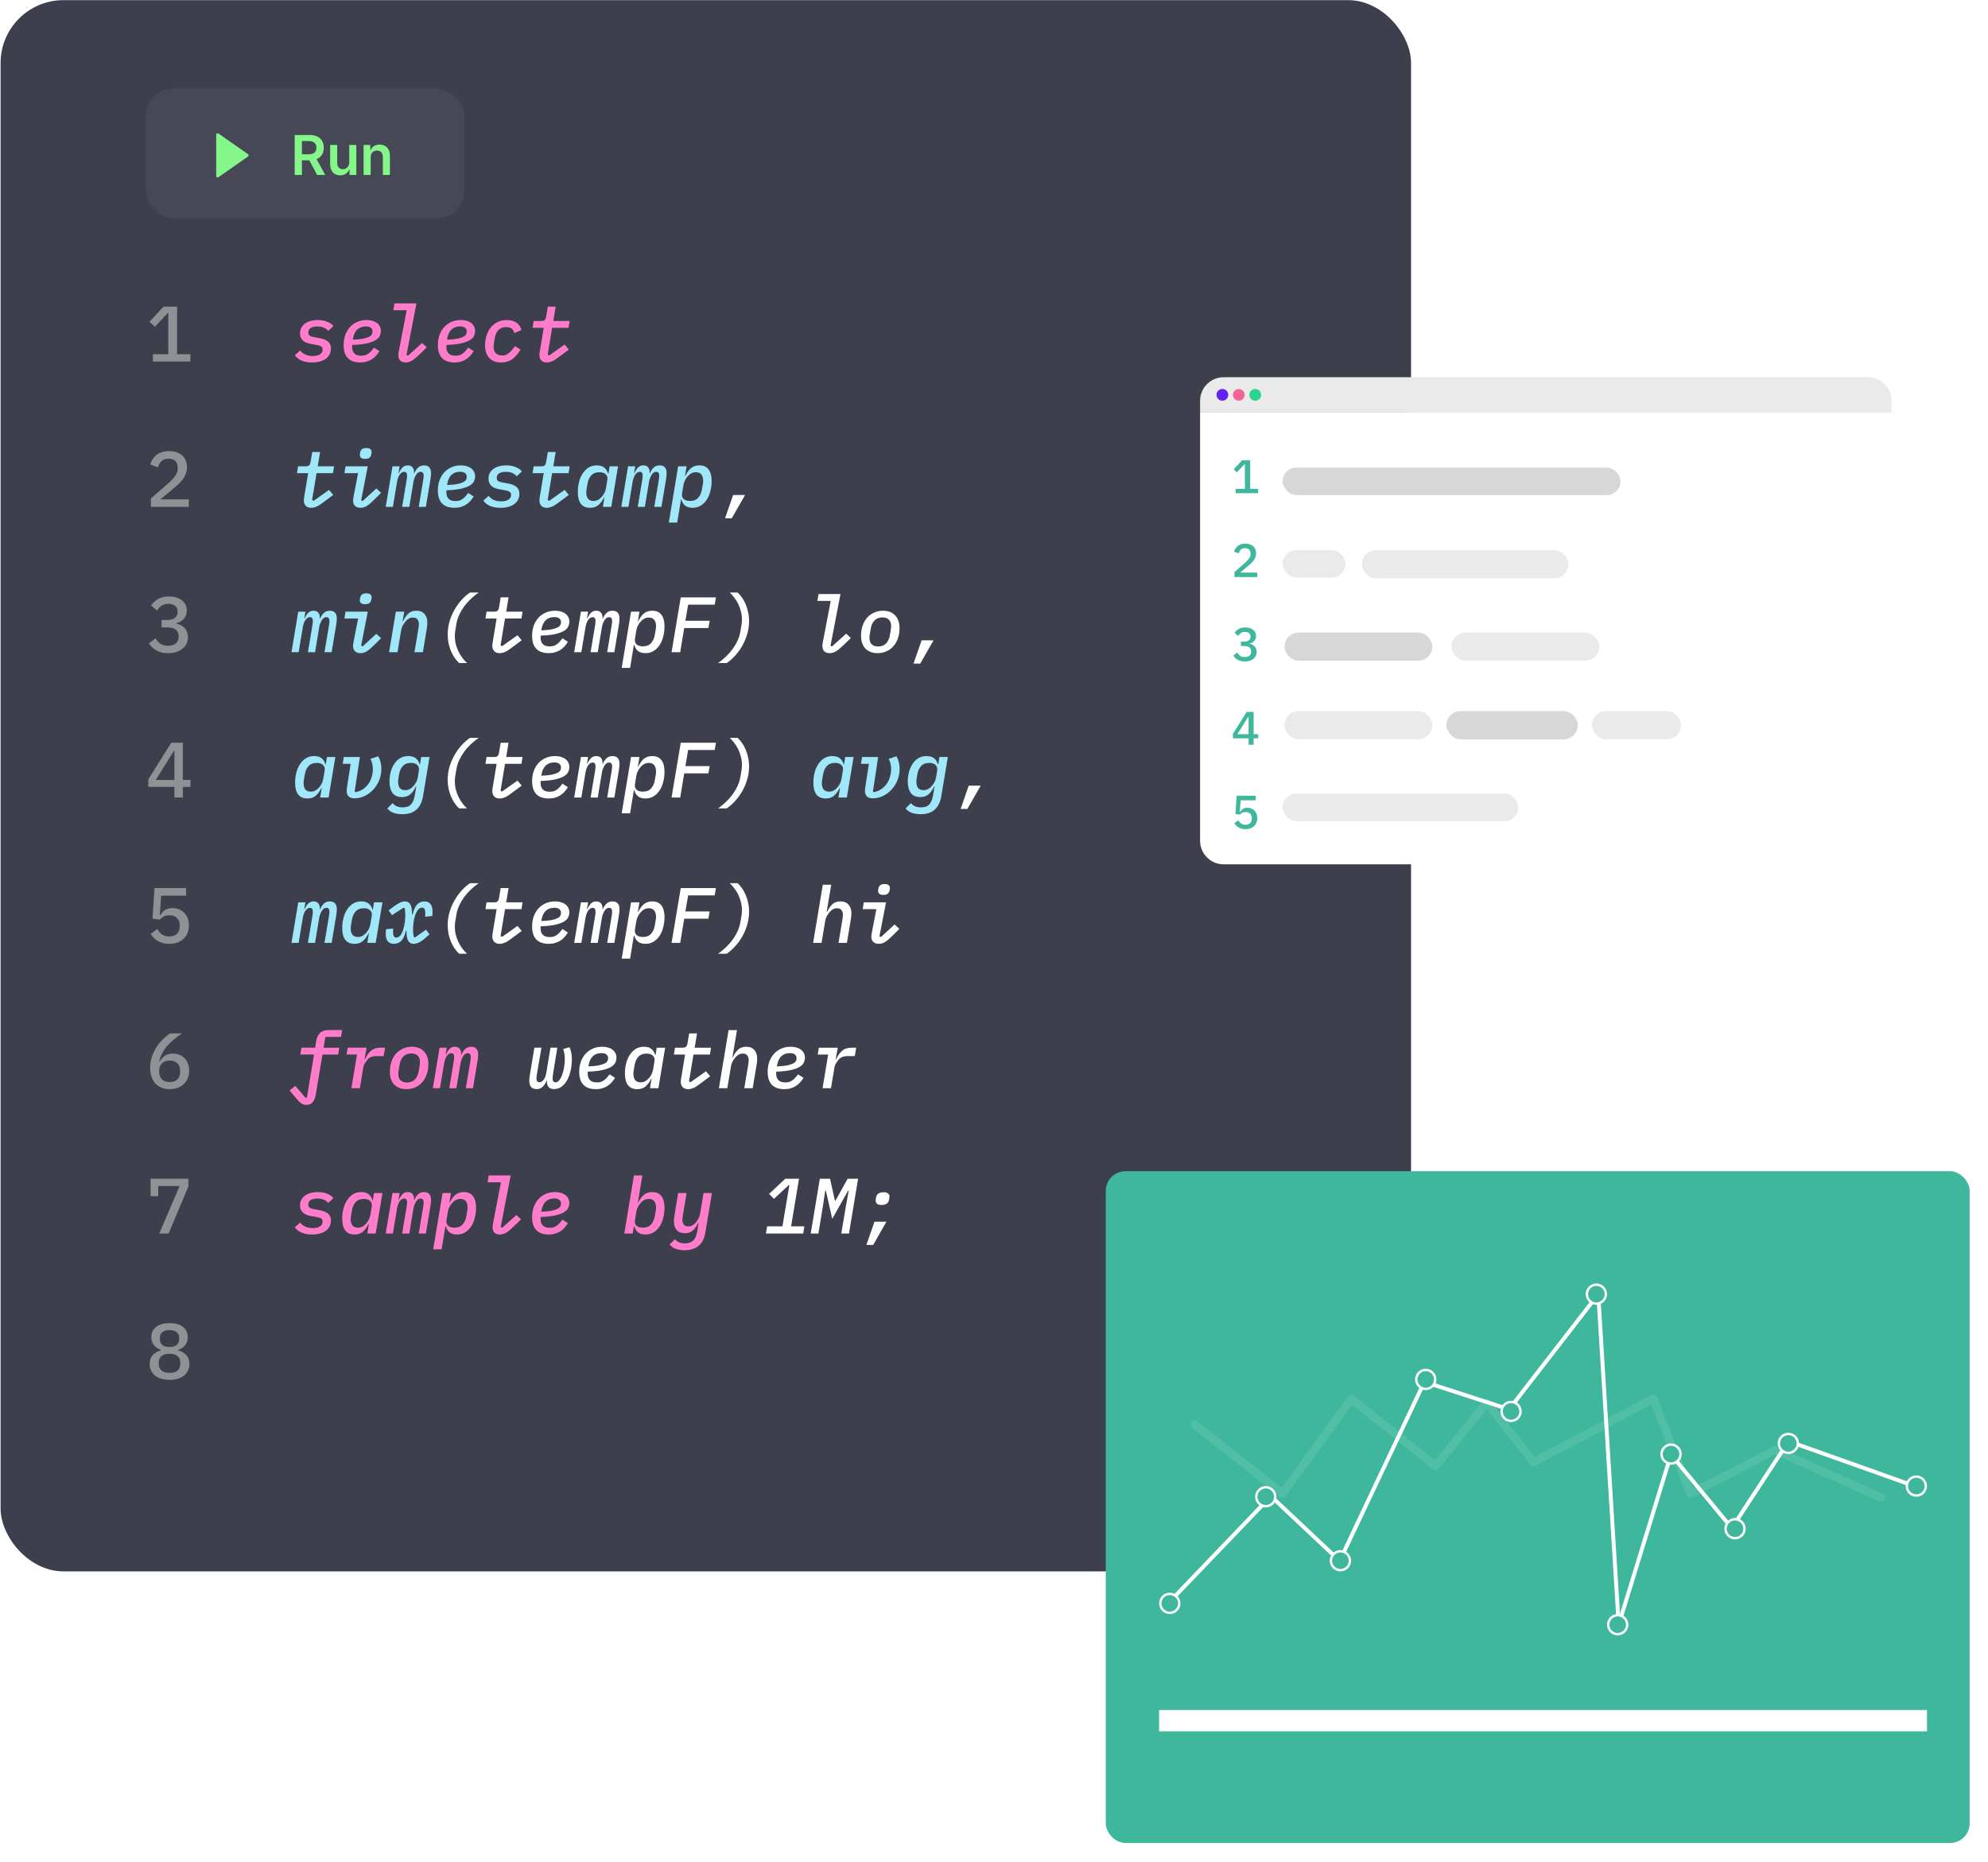 <svg xmlns="http://www.w3.org/2000/svg" fill="none" viewBox="0 0 506 474"><rect width="359" height="400" x=".152" y=".036" fill="#3D3F4D" rx="16"/><rect width="81" height="33" x="37.152" y="22.544" fill="#fff" fill-opacity=".05" rx="7"/><path fill="#85F689" d="M75.002 44.544h1.845v-3.729h1.879l1.999 3.729h2.058l-2.202-4.037c1.198-.482 1.83-1.506 1.83-2.889 0-1.944-1.253-3.256-3.59-3.256h-3.818v10.182zm1.845-5.26v-3.381h1.69c1.377 0 1.994.631 1.994 1.715s-.617 1.665-1.984 1.665h-1.7zm12.049 2.048c0 1.163-.83 1.74-1.626 1.74-.865 0-1.442-.612-1.442-1.581v-4.584h-1.8v4.862c0 1.835 1.044 2.874 2.546 2.874 1.143 0 1.949-.602 2.297-1.457h.08v1.357h1.745v-7.636h-1.8v4.425zm5.45-1.263c0-1.104.666-1.74 1.616-1.74.93 0 1.486.612 1.486 1.631v4.584h1.8v-4.862c.005-1.829-1.039-2.874-2.615-2.874-1.143 0-1.929.547-2.277 1.397h-.089v-1.298h-1.72v7.636h1.8v-4.474zM55.627 33.994c-.113-.075-.263-.075-.375-.037-.15.075-.225.188-.225.338v10.5c0 .15.075.263.188.338.075.037.113.037.188.037s.15-.037.225-.075l7.5-5.25c.113-.075.15-.188.15-.3 0-.113-.075-.225-.15-.3l-7.5-5.25z"/><path fill="#FF7CCA" d="M79.432 92.275c-1.013 0-1.893-.153-2.64-.46-.747-.32-1.327-.78-1.74-1.38l1.36-1.2c.733.933 1.793 1.4 3.18 1.4.787 0 1.4-.14 1.84-.42.453-.28.68-.68.68-1.2 0-.4-.127-.673-.38-.82-.24-.16-.547-.273-.92-.34l-1.5-.26c-.387-.067-.76-.16-1.12-.28-.347-.12-.653-.28-.92-.48-.267-.213-.487-.48-.66-.8-.16-.32-.24-.713-.24-1.18 0-.56.113-1.047.34-1.46.24-.427.56-.78.96-1.06.413-.293.893-.507 1.44-.64.547-.147 1.14-.22 1.78-.22.92 0 1.713.14 2.38.42.68.267 1.213.633 1.6 1.1l-1.32 1.26c-.2-.28-.527-.54-.98-.78-.453-.24-1.053-.36-1.8-.36-.747 0-1.32.133-1.72.4-.387.267-.58.64-.58 1.12 0 .413.127.693.38.84.267.147.587.253.96.32l1.5.28c.373.067.733.16 1.08.28.347.107.653.26.92.46.28.187.5.44.66.76.173.307.26.693.26 1.16 0 .547-.113 1.04-.34 1.48-.227.44-.553.813-.98 1.12-.413.307-.92.54-1.52.7-.587.16-1.24.24-1.96.24zm12.292 0c-1.413 0-2.48-.373-3.2-1.12-.707-.747-1.06-1.847-1.06-3.3 0-.947.14-1.807.42-2.58.293-.787.693-1.46 1.2-2.02.52-.56 1.133-.993 1.84-1.3.72-.32 1.513-.48 2.38-.48.52 0 1 .06 1.44.18.44.12.82.3 1.14.54.333.227.593.52.78.88.187.347.28.747.28 1.2 0 .387-.087.78-.26 1.18-.16.4-.5.767-1.02 1.1-.52.333-1.26.613-2.22.84-.96.227-2.227.367-3.8.42-.013.093-.02.18-.02.26v.14c0 .32.033.627.1.92.08.28.207.527.38.74.173.213.407.38.7.5.307.12.693.18 1.16.18.333 0 .633-.033.9-.1.28-.08.54-.2.78-.36.253-.16.5-.367.74-.62.253-.267.52-.593.8-.98l1.4.9c-.28.44-.58.84-.9 1.2-.32.347-.68.647-1.08.9-.387.24-.82.427-1.3.56-.467.147-.993.22-1.58.22zm1.38-9.18c-.88 0-1.6.26-2.16.78s-.927 1.313-1.1 2.38l-.04.22c1.12-.04 2.007-.127 2.66-.26.667-.147 1.173-.313 1.52-.5.36-.2.587-.413.68-.64.107-.227.16-.447.16-.66 0-.387-.133-.7-.4-.94-.253-.253-.693-.38-1.32-.38zm10.193 9.18c-.667 0-1.154-.167-1.46-.5-.294-.333-.44-.78-.44-1.34 0-.267.04-.613.12-1.04l2-10.42h-3.4l.3-1.74h5.58l-2.54 13.16.42.14 3.56-3.22 1.2 1.1-1.72 1.68c-.427.413-.807.76-1.14 1.04-.334.28-.64.507-.92.68-.28.16-.547.273-.8.34-.254.08-.507.12-.76.12zm12.412 0c-1.413 0-2.48-.373-3.2-1.12-.707-.747-1.06-1.847-1.06-3.3 0-.947.14-1.807.42-2.58.293-.787.693-1.46 1.2-2.02.52-.56 1.133-.993 1.84-1.3.72-.32 1.513-.48 2.38-.48.52 0 1 .06 1.44.18.44.12.82.3 1.14.54.333.227.593.52.78.88.187.347.28.747.28 1.2 0 .387-.087.78-.26 1.18-.16.4-.5.767-1.02 1.1-.52.333-1.26.613-2.22.84-.96.227-2.227.367-3.8.42-.013.093-.02.18-.02.26v.14c0 .32.033.627.1.92.08.28.207.527.38.74.173.213.407.38.7.5.307.12.693.18 1.16.18.333 0 .633-.033.9-.1.28-.08.54-.2.78-.36.253-.16.5-.367.74-.62.253-.267.52-.593.8-.98l1.4.9c-.28.44-.58.84-.9 1.2-.32.347-.68.647-1.08.9-.387.24-.82.427-1.3.56-.467.147-.993.22-1.58.22zm1.38-9.18c-.88 0-1.6.26-2.16.78s-.927 1.313-1.1 2.38l-.04.22c1.12-.04 2.007-.127 2.66-.26.667-.147 1.173-.313 1.52-.5.36-.2.587-.413.68-.64.107-.227.16-.447.16-.66 0-.387-.133-.7-.4-.94-.253-.253-.693-.38-1.32-.38zm10.452 9.18c-1.333 0-2.347-.393-3.04-1.18-.693-.787-1.04-1.847-1.04-3.18 0-.933.133-1.793.4-2.58.267-.8.64-1.48 1.12-2.04.493-.573 1.073-1.02 1.74-1.34.68-.32 1.427-.48 2.24-.48.56 0 1.053.067 1.48.2.427.12.793.3 1.1.54.307.227.553.493.74.8.2.307.347.64.44 1l-1.78.78c-.173-.56-.427-.953-.76-1.18-.333-.24-.807-.36-1.42-.36-.733 0-1.353.24-1.86.72-.493.467-.82 1.18-.98 2.14l-.2 1.2c-.027.187-.047.353-.06.5-.013.147-.02.293-.02.44 0 .747.187 1.307.56 1.68.387.373.94.56 1.66.56.213 0 .427-.02.64-.06.227-.053.46-.16.7-.32.253-.173.533-.413.84-.72.307-.32.653-.747 1.04-1.28l1.42.88c-.333.533-.673 1.007-1.02 1.42-.347.4-.713.74-1.1 1.02-.387.28-.813.487-1.28.62-.467.147-.987.22-1.56.22zm11.672 0c-.64 0-1.12-.173-1.44-.52-.32-.347-.48-.82-.48-1.42 0-.12.014-.26.04-.42.027-.173.054-.353.08-.54l.98-5.92h-2.84l.28-1.74h1.92c.387 0 .674-.073.86-.22.187-.16.314-.433.38-.82l.44-2.6h2l-.6 3.64h4.16l-.28 1.74h-4.18l-1.14 6.84.4.2 3.92-2.78 1.06 1.28-1.82 1.36c-.453.347-.853.64-1.2.88-.333.24-.646.44-.94.6-.293.147-.566.253-.82.32-.253.08-.513.12-.78.12z"/><path fill="#909194" d="M38.912 92.035v-1.86h3.92v-10.46h-.16l-3.24 3.46-1.38-1.24 3.56-3.86h3.46v12.1h3.38v1.86h-9.54z"/><path fill="#A0E7FA" d="M79.252 129.276c-.64 0-1.12-.174-1.44-.52-.32-.347-.48-.82-.48-1.42 0-.12.013-.26.04-.42.027-.174.053-.354.08-.54l.98-5.92h-2.84l.28-1.74h1.92c.387 0 .673-.074.86-.22.187-.16.313-.434.38-.82l.44-2.6h2l-.6 3.64h4.16l-.28 1.74h-4.18l-1.14 6.84.4.2 3.92-2.78 1.06 1.28-1.82 1.36c-.453.346-.853.64-1.2.88-.333.24-.647.44-.94.6-.293.146-.567.253-.82.32-.253.08-.513.12-.78.12zm13.692-12.46c-.507 0-.86-.094-1.06-.28-.2-.2-.3-.434-.3-.7 0-.08.007-.174.02-.28.013-.107.033-.22.06-.34.067-.36.213-.64.44-.84.24-.214.613-.32 1.12-.32.507 0 .86.1 1.06.3.2.186.3.413.3.68 0 .08-.007.173-.02.28-.013.106-.033.22-.06.34-.067.36-.22.646-.46.86-.227.2-.593.3-1.1.3zm-1.16 12.46c-.64 0-1.12-.167-1.44-.5-.32-.334-.48-.767-.48-1.3 0-.174.013-.347.04-.52.027-.174.06-.38.1-.62l1.14-5.88h-3.48l.28-1.74h5.66l-1.68 8.66.4.16 3.46-3.18 1.22 1.1-1.56 1.56c-.413.413-.787.766-1.12 1.06-.333.28-.64.513-.92.7-.28.173-.553.3-.82.38-.253.08-.52.12-.8.12zm6.392-.24l1.72-10.32h1.82l-.28 1.7h.1c.24-.56.533-1.02.88-1.38.36-.374.82-.56 1.38-.56.56 0 .973.18 1.24.54.28.36.393.846.34 1.46h.08c.253-.6.573-1.08.96-1.44.4-.374.906-.56 1.52-.56.586 0 1.026.166 1.32.5.306.333.46.82.46 1.46 0 .2-.014.446-.04.74-.027.28-.06.54-.1.78l-1.18 7.08h-1.82l1.14-6.82c.026-.187.053-.387.08-.6.026-.214.04-.387.04-.52 0-.654-.26-.98-.78-.98-.454 0-.834.246-1.14.74-.147.24-.28.506-.4.8-.12.28-.207.573-.26.88l-1.08 6.5h-1.82l1.16-6.92c.026-.187.046-.36.06-.52.026-.174.04-.334.04-.48 0-.667-.24-1-.72-1-.454 0-.847.246-1.18.74-.174.253-.307.52-.4.8-.094.266-.167.526-.22.78l-1.1 6.6h-1.82zm17.532.24c-1.413 0-2.48-.374-3.2-1.12-.707-.747-1.06-1.847-1.06-3.3 0-.947.14-1.807.42-2.58.293-.787.693-1.46 1.2-2.02.52-.56 1.133-.994 1.84-1.3.72-.32 1.513-.48 2.38-.48.52 0 1 .06 1.44.18.44.12.82.3 1.14.54.333.226.593.52.78.88.187.346.28.746.28 1.2 0 .386-.087.78-.26 1.18-.16.4-.5.766-1.02 1.1-.52.333-1.26.613-2.22.84-.96.226-2.227.366-3.8.42-.013.093-.02.18-.02.26v.14c0 .32.033.626.1.92.08.28.207.526.38.74.173.213.407.38.7.5.307.12.693.18 1.16.18.333 0 .633-.034.9-.1.28-.08.54-.2.78-.36.253-.16.5-.367.74-.62.253-.267.52-.594.8-.98l1.4.9c-.28.44-.58.84-.9 1.2-.32.346-.68.646-1.08.9-.387.24-.82.426-1.3.56-.467.146-.993.22-1.58.22zm1.38-9.18c-.88 0-1.6.26-2.16.78s-.927 1.313-1.1 2.38l-.04.22c1.12-.04 2.007-.127 2.66-.26.667-.147 1.173-.314 1.52-.5.36-.2.587-.414.68-.64.107-.227.16-.447.16-.66 0-.387-.133-.7-.4-.94-.253-.254-.693-.38-1.32-.38zm10.312 9.18c-1.013 0-1.893-.154-2.64-.46-.747-.32-1.327-.78-1.74-1.38l1.36-1.2c.733.933 1.793 1.4 3.18 1.4.787 0 1.4-.14 1.84-.42.453-.28.68-.68.68-1.2 0-.4-.127-.674-.38-.82-.24-.16-.547-.274-.92-.34l-1.5-.26c-.387-.067-.76-.16-1.12-.28-.347-.12-.653-.28-.92-.48-.267-.214-.487-.48-.66-.8-.16-.32-.24-.714-.24-1.18 0-.56.113-1.047.34-1.46.24-.427.56-.78.96-1.06.413-.294.893-.507 1.44-.64.547-.147 1.14-.22 1.78-.22.92 0 1.713.14 2.38.42.68.266 1.213.633 1.6 1.1l-1.32 1.26c-.2-.28-.527-.54-.98-.78-.453-.24-1.053-.36-1.8-.36-.747 0-1.32.133-1.72.4-.387.266-.58.64-.58 1.12 0 .413.127.693.38.84.267.146.587.253.96.32l1.5.28c.373.066.733.16 1.08.28.347.106.653.26.92.46.28.186.5.44.66.76.173.306.26.693.26 1.16 0 .546-.113 1.04-.34 1.48-.227.44-.553.813-.98 1.12-.413.306-.92.54-1.52.7-.587.16-1.24.24-1.96.24zm11.812 0c-.64 0-1.12-.174-1.44-.52-.32-.347-.48-.82-.48-1.42 0-.12.014-.26.04-.42.027-.174.054-.354.08-.54l.98-5.92h-2.84l.28-1.74h1.92c.387 0 .674-.074.86-.22.187-.16.314-.434.38-.82l.44-2.6h2l-.6 3.64h4.16l-.28 1.74h-4.18l-1.14 6.84.4.2 3.92-2.78 1.06 1.28-1.82 1.36c-.453.346-.853.64-1.2.88-.333.24-.646.44-.94.6-.293.146-.566.253-.82.32-.253.08-.513.12-.78.12zm14.232-.24l.4-2.44h-.08c-.386.8-.853 1.446-1.4 1.94-.546.493-1.266.74-2.16.74-1.066 0-1.86-.347-2.38-1.04-.506-.694-.76-1.68-.76-2.96 0-.827.094-1.647.28-2.46.2-.814.5-1.54.9-2.18.4-.64.9-1.16 1.5-1.56.614-.4 1.334-.6 2.16-.6.787 0 1.414.18 1.88.54.467.36.794.88.98 1.56h.1l.3-1.86h2.14l-1.72 10.32h-2.14zm-2.38-1.5c.787 0 1.494-.36 2.12-1.08.227-.254.44-.567.64-.94.2-.374.34-.8.42-1.28l.34-2.06c.107-.6-.026-1.074-.4-1.42-.36-.36-.9-.54-1.62-.54-.893 0-1.586.273-2.08.82-.48.533-.793 1.22-.94 2.06l-.24 1.42c-.026.12-.046.26-.06.42-.013.146-.02.293-.02.44 0 .653.147 1.18.44 1.58.294.386.76.58 1.4.58zm7.073 1.5l1.72-10.32h1.82l-.28 1.7h.1c.24-.56.533-1.02.88-1.38.36-.374.82-.56 1.38-.56.56 0 .973.18 1.24.54.28.36.393.846.34 1.46h.08c.253-.6.573-1.08.96-1.44.4-.374.906-.56 1.52-.56.586 0 1.026.166 1.32.5.306.333.46.82.46 1.46 0 .2-.014.446-.04.74-.027.28-.06.54-.1.78l-1.18 7.08h-1.82l1.14-6.82c.026-.187.053-.387.08-.6.026-.214.04-.387.04-.52 0-.654-.26-.98-.78-.98-.454 0-.834.246-1.14.74-.147.24-.28.506-.4.8-.12.28-.207.573-.26.88l-1.08 6.5h-1.82l1.16-6.92c.026-.187.046-.36.06-.52.026-.174.04-.334.04-.48 0-.667-.24-1-.72-1-.454 0-.847.246-1.18.74-.174.253-.307.52-.4.8-.094.266-.167.526-.22.78l-1.1 6.6h-1.82zm14.472-10.32h2.14l-.4 2.44h.08c.2-.4.413-.76.64-1.08.227-.334.48-.62.76-.86s.593-.42.94-.54c.36-.134.767-.2 1.22-.2 1.067 0 1.853.346 2.36 1.04.52.693.78 1.68.78 2.96 0 .826-.1 1.646-.3 2.46-.187.813-.48 1.54-.88 2.18-.4.64-.907 1.16-1.52 1.56-.6.4-1.313.6-2.14.6-.787 0-1.413-.18-1.88-.54-.467-.36-.793-.88-.98-1.56h-.1l-.96 5.86h-2.14l2.38-14.32zm3.02 8.82c.893 0 1.58-.267 2.06-.8.493-.547.813-1.24.96-2.08l.24-1.42c.027-.12.047-.254.06-.4.013-.16.02-.314.02-.46 0-.654-.147-1.174-.44-1.56-.293-.4-.76-.6-1.4-.6-.8 0-1.507.36-2.12 1.08-.227.253-.44.566-.64.94-.2.373-.34.8-.42 1.28l-.34 2.06c-.107.6.02 1.08.38 1.44.373.346.92.52 1.64.52z"/><path fill="#fff" d="M186.602 126.016h3.04l-3.38 5.92h-1.72l2.06-5.92z"/><path fill="#909194" d="M48.052 129.036h-9.64v-2.14l4.56-3.98c.72-.64 1.273-1.247 1.66-1.82.4-.574.6-1.18.6-1.82v-.22c0-.734-.2-1.294-.6-1.68-.4-.4-.98-.6-1.74-.6-.773 0-1.373.206-1.8.62-.413.413-.713.94-.9 1.58l-1.96-.74c.133-.44.327-.86.58-1.26.253-.414.573-.78.96-1.1.4-.32.867-.574 1.4-.76.547-.187 1.173-.28 1.88-.28.72 0 1.36.106 1.92.32.573.2 1.053.48 1.44.84.387.36.68.793.88 1.3.2.493.3 1.04.3 1.64 0 .56-.087 1.08-.26 1.56-.16.466-.393.92-.7 1.36-.293.426-.647.84-1.06 1.24-.413.4-.867.8-1.36 1.2l-3.38 2.84h7.22v1.9z"/><path fill="#A0E7FA" d="M74.192 166.036l1.72-10.32h1.82l-.28 1.7h.1c.24-.56.533-1.02.88-1.38.36-.374.82-.56 1.38-.56.56 0 .973.18 1.24.54.28.36.393.846.34 1.46h.08c.253-.6.573-1.08.96-1.44.4-.374.907-.56 1.52-.56.587 0 1.027.166 1.32.5.307.333.46.82.46 1.46 0 .2-.013.446-.04.74-.027.28-.06.54-.1.78l-1.18 7.08h-1.82l1.14-6.82c.027-.187.053-.387.08-.6.027-.214.04-.387.04-.52 0-.654-.26-.98-.78-.98-.453 0-.833.246-1.14.74-.147.24-.28.506-.4.8-.12.28-.207.573-.26.88l-1.08 6.5h-1.82l1.16-6.92c.027-.187.047-.36.06-.52.027-.174.04-.334.04-.48 0-.667-.24-1-.72-1-.453 0-.847.246-1.18.74-.173.253-.307.52-.4.8-.093.266-.167.526-.22.78l-1.1 6.6h-1.82zm18.752-12.22c-.507 0-.86-.094-1.06-.28-.2-.2-.3-.434-.3-.7 0-.08.007-.174.02-.28.013-.107.033-.22.06-.34.067-.36.213-.64.44-.84.24-.214.613-.32 1.12-.32.507 0 .86.1 1.06.3.2.186.3.413.3.68 0 .08-.007.173-.02.28-.013.106-.033.22-.06.34-.067.36-.22.646-.46.86-.227.2-.593.3-1.1.3zm-1.16 12.46c-.64 0-1.12-.167-1.44-.5-.32-.334-.48-.767-.48-1.3 0-.174.013-.347.04-.52.027-.174.06-.38.1-.62l1.14-5.88h-3.48l.28-1.74h5.66l-1.68 8.66.4.16 3.46-3.18 1.22 1.1-1.56 1.56c-.413.413-.787.766-1.12 1.06-.333.28-.64.513-.92.7-.28.173-.553.3-.82.38-.253.08-.52.12-.8.12zm7.252-.24l1.72-10.32h2.14l-.42 2.44h.1c.386-.827.84-1.48 1.36-1.96.52-.48 1.2-.72 2.04-.72.92 0 1.613.28 2.08.84.48.546.72 1.26.72 2.14 0 .24-.014.493-.04.76-.014.253-.054.553-.12.9l-.98 5.92h-2.14l1-6c.026-.187.053-.38.08-.58.026-.214.04-.407.04-.58 0-.467-.12-.86-.36-1.18-.227-.32-.607-.48-1.14-.48-.4 0-.76.093-1.08.28-.307.186-.594.44-.86.76-.134.16-.327.44-.58.84-.24.4-.407.873-.5 1.42l-.92 5.52h-2.14z"/><path fill="#fff" d="M113.949 161.516c0-1.134.153-2.234.46-3.3.32-1.067.747-2.067 1.28-3 .533-.934 1.14-1.774 1.82-2.52.68-.747 1.393-1.367 2.14-1.86h2.2c-.693.48-1.353 1.013-1.98 1.6-.627.586-1.193 1.22-1.7 1.9-.493.68-.92 1.4-1.28 2.16-.347.746-.587 1.52-.72 2.32l-.3 1.78c-.04.24-.067.473-.08.7-.013.226-.02.453-.02.68 0 .68.08 1.346.24 2 .173.653.4 1.273.68 1.86.28.586.607 1.126.98 1.62.373.506.773.953 1.2 1.34h-2c-.413-.374-.8-.82-1.16-1.34-.347-.507-.653-1.067-.92-1.68-.253-.627-.46-1.294-.62-2-.147-.72-.22-1.474-.22-2.26zm13.272 4.76c-.64 0-1.12-.174-1.44-.52-.32-.347-.48-.82-.48-1.42 0-.12.013-.26.04-.42.027-.174.053-.354.08-.54l.98-5.92h-2.84l.28-1.74h1.92c.387 0 .673-.074.86-.22.187-.16.313-.434.38-.82l.44-2.6h2l-.6 3.64h4.16l-.28 1.74h-4.18l-1.14 6.84.4.2 3.92-2.78 1.06 1.28-1.82 1.36c-.453.346-.853.64-1.2.88-.333.24-.647.44-.94.6-.293.146-.567.253-.82.32-.253.08-.513.12-.78.12zm12.472 0c-1.413 0-2.48-.374-3.2-1.12-.706-.747-1.06-1.847-1.06-3.3 0-.947.14-1.807.42-2.58.294-.787.694-1.46 1.2-2.02.52-.56 1.134-.994 1.84-1.3.72-.32 1.514-.48 2.38-.48.52 0 1 .06 1.44.18.44.12.82.3 1.14.54.334.226.594.52.78.88.187.346.28.746.28 1.2 0 .386-.086.78-.26 1.18-.16.4-.5.766-1.02 1.1-.52.333-1.26.613-2.22.84-.96.226-2.226.366-3.8.42-.013.093-.02.18-.02.26v.14c0 .32.034.626.1.92.08.28.207.526.38.74.174.213.407.38.7.5.307.12.694.18 1.16.18.334 0 .634-.034.9-.1.28-.08.54-.2.78-.36.254-.16.5-.367.74-.62.254-.267.52-.594.8-.98l1.4.9c-.28.44-.58.84-.9 1.2-.32.346-.68.646-1.08.9-.386.24-.82.426-1.3.56-.466.146-.993.22-1.58.22zm1.38-9.18c-.88 0-1.6.26-2.16.78s-.926 1.313-1.1 2.38l-.04.22c1.12-.04 2.007-.127 2.66-.26.667-.147 1.174-.314 1.52-.5.36-.2.587-.414.68-.64.107-.227.16-.447.16-.66 0-.387-.133-.7-.4-.94-.253-.254-.693-.38-1.32-.38zm5.072 8.94l1.72-10.32h1.82l-.28 1.7h.1c.24-.56.534-1.02.88-1.38.36-.374.82-.56 1.38-.56.56 0 .974.18 1.24.54.28.36.394.846.34 1.46h.08c.254-.6.574-1.08.96-1.44.4-.374.907-.56 1.52-.56.587 0 1.027.166 1.32.5.307.333.46.82.46 1.46 0 .2-.013.446-.04.74-.026.28-.06.54-.1.78l-1.18 7.08h-1.82l1.14-6.82c.027-.187.054-.387.08-.6.027-.214.04-.387.04-.52 0-.654-.26-.98-.78-.98-.453 0-.833.246-1.14.74-.146.24-.28.506-.4.8-.12.28-.206.573-.26.88l-1.08 6.5h-1.82l1.16-6.92c.027-.187.047-.36.06-.52.027-.174.04-.334.04-.48 0-.667-.24-1-.72-1-.453 0-.846.246-1.18.74-.173.253-.306.52-.4.8-.093.266-.166.526-.22.78l-1.1 6.6h-1.82zm14.473-10.32h2.14l-.4 2.44h.08c.2-.4.413-.76.64-1.08.226-.334.48-.62.76-.86s.593-.42.94-.54c.36-.134.766-.2 1.22-.2 1.066 0 1.853.346 2.36 1.04.52.693.78 1.68.78 2.96 0 .826-.1 1.646-.3 2.46-.187.813-.48 1.54-.88 2.18-.4.64-.907 1.16-1.52 1.56-.6.4-1.314.6-2.14.6-.787 0-1.414-.18-1.88-.54-.467-.36-.794-.88-.98-1.56h-.1l-.96 5.86h-2.14l2.38-14.32zm3.02 8.82c.893 0 1.58-.267 2.06-.8.493-.547.813-1.24.96-2.08l.24-1.42c.026-.12.046-.254.06-.4.013-.16.02-.314.02-.46 0-.654-.147-1.174-.44-1.56-.294-.4-.76-.6-1.4-.6-.8 0-1.507.36-2.12 1.08-.227.253-.44.566-.64.94-.2.373-.34.8-.42 1.28l-.34 2.06c-.107.6.02 1.08.38 1.44.373.346.92.52 1.64.52zm7.292 1.5l2.34-13.96h8.96l-.32 1.86h-6.76l-.7 4.1h6.18l-.32 1.84h-6.16l-1.02 6.16h-2.2zm19.732-7.94c0 1.133-.16 2.24-.48 3.32-.307 1.066-.727 2.066-1.26 3-.52.92-1.127 1.753-1.82 2.5-.68.76-1.393 1.386-2.14 1.88h-2.18c.68-.48 1.333-1.02 1.96-1.62.627-.587 1.187-1.22 1.68-1.9.507-.68.933-1.394 1.28-2.14.36-.76.607-1.54.74-2.34l.3-1.76c.04-.24.067-.474.08-.7.013-.227.02-.454.02-.68 0-.68-.087-1.347-.26-2-.16-.654-.38-1.274-.66-1.86-.28-.587-.613-1.127-1-1.62-.373-.507-.767-.954-1.18-1.34h2c.413.373.793.813 1.14 1.32.36.506.667 1.073.92 1.7.267.613.473 1.28.62 2 .16.72.24 1.466.24 2.24zm20.564 8.18c-.666 0-1.153-.167-1.46-.5-.293-.334-.44-.78-.44-1.34 0-.267.04-.614.12-1.04l2-10.42h-3.4l.3-1.74h5.58l-2.54 13.16.42.14 3.56-3.22 1.2 1.1-1.72 1.68c-.426.413-.806.76-1.14 1.04-.333.28-.64.506-.92.68-.28.16-.546.273-.8.34-.253.08-.506.12-.76.12zm12.133 0c-.68 0-1.28-.107-1.8-.32-.52-.214-.96-.507-1.32-.88-.347-.387-.614-.847-.8-1.38-.187-.547-.28-1.154-.28-1.82 0-.987.14-1.874.42-2.66.28-.787.666-1.454 1.16-2 .506-.56 1.1-.987 1.78-1.28.693-.307 1.44-.46 2.24-.46.68 0 1.28.106 1.8.32.52.213.953.513 1.3.9.36.373.633.833.82 1.38.186.546.28 1.146.28 1.8 0 .986-.14 1.873-.42 2.66-.28.786-.674 1.46-1.18 2.02-.494.546-1.087.973-1.78 1.28-.68.293-1.42.44-2.22.44zm.14-1.7c.84 0 1.513-.254 2.02-.76.506-.52.833-1.234.98-2.14l.22-1.32c.026-.187.046-.36.06-.52.026-.16.04-.3.04-.42 0-.76-.2-1.32-.6-1.68-.387-.374-.92-.56-1.6-.56-.84 0-1.514.26-2.02.78-.507.506-.834 1.213-.98 2.12l-.22 1.32c-.027.186-.054.36-.08.52-.014.16-.02.3-.02.42 0 .76.193 1.326.58 1.7.4.36.94.54 1.62.54zm11.072-1.56h3.04l-3.38 5.92h-1.72l2.06-5.92z"/><path fill="#909194" d="M42.572 157.836c.893 0 1.553-.187 1.98-.56.44-.387.66-.867.66-1.44v-.14c0-.64-.213-1.127-.64-1.46-.413-.347-.973-.52-1.68-.52-.68 0-1.26.153-1.74.46-.467.306-.86.726-1.18 1.26l-1.52-1.3c.213-.307.46-.6.74-.88.28-.28.6-.52.96-.72.36-.214.773-.38 1.24-.5.467-.134.993-.2 1.58-.2.653 0 1.26.08 1.82.24.56.16 1.047.4 1.46.72.413.306.733.686.96 1.14.227.44.34.94.34 1.5 0 .44-.073.84-.22 1.2-.133.36-.327.68-.58.96-.24.266-.527.486-.86.66-.333.173-.687.3-1.06.38v.1c.4.08.78.213 1.14.4.36.173.68.406.96.7.28.28.5.62.66 1.02.16.386.24.833.24 1.34 0 .613-.12 1.173-.36 1.68-.24.493-.587.92-1.04 1.28-.44.36-.973.64-1.6.84-.627.186-1.327.28-2.1.28-.653 0-1.233-.074-1.74-.22-.493-.134-.933-.314-1.32-.54-.387-.24-.727-.507-1.02-.8-.28-.307-.527-.62-.74-.94l1.66-1.28c.347.56.753 1.02 1.22 1.38.48.346 1.133.52 1.96.52.88 0 1.553-.2 2.02-.6.467-.414.7-.98.7-1.7v-.16c0-.72-.247-1.267-.74-1.64-.48-.387-1.18-.58-2.1-.58h-1.5v-1.88h1.44z"/><path fill="#A0E7FA" d="M81.492 203.036l.4-2.44h-.08c-.387.8-.853 1.446-1.4 1.94-.547.493-1.267.74-2.16.74-1.067 0-1.86-.347-2.38-1.04-.507-.694-.76-1.68-.76-2.96 0-.827.093-1.647.28-2.46.2-.814.5-1.54.9-2.18.4-.64.9-1.16 1.5-1.56.613-.4 1.333-.6 2.16-.6.787 0 1.413.18 1.88.54.467.36.793.88.98 1.56h.1l.3-1.86h2.14l-1.72 10.32h-2.14zm-2.38-1.5c.787 0 1.493-.36 2.12-1.08.227-.254.44-.567.64-.94.2-.374.34-.8.42-1.28l.34-2.06c.107-.6-.027-1.074-.4-1.42-.36-.36-.9-.54-1.62-.54-.893 0-1.587.273-2.08.82-.48.533-.793 1.22-.94 2.06l-.24 1.42c-.027.12-.047.26-.06.42-.013.146-.02.293-.02.44 0 .653.147 1.18.44 1.58.293.386.76.58 1.4.58zm12.492-8.82l-1.34 8.8.26.16c.747-.16 1.393-.434 1.94-.82.547-.387 1-.847 1.36-1.38.36-.534.627-1.12.8-1.76.187-.64.28-1.287.28-1.94 0-.934-.207-1.794-.62-2.58l1.96-.66c.267.413.467.893.6 1.44.147.533.22 1.113.22 1.74 0 1.04-.187 2.02-.56 2.94-.373.906-.88 1.7-1.52 2.38-.627.68-1.353 1.22-2.18 1.62-.827.386-1.693.58-2.6.58-.667 0-1.16-.167-1.48-.5-.32-.334-.48-.794-.48-1.38 0-.147.007-.294.02-.44.013-.147.033-.314.06-.5l.92-5.96h-2.02l.28-1.74h4.1zm10.852 14.56c-.88 0-1.64-.114-2.28-.34-.627-.227-1.16-.6-1.6-1.12l1.36-1.36c.573.72 1.42 1.08 2.54 1.08.413 0 .786-.047 1.12-.14.346-.094.646-.26.9-.5.266-.24.486-.56.66-.96.173-.387.313-.88.42-1.48l.38-2.24h-.1c-.387.826-.854 1.486-1.4 1.98-.547.48-1.267.72-2.16.72-1.08 0-1.88-.354-2.4-1.06-.507-.72-.76-1.687-.76-2.9 0-.774.093-1.547.28-2.32.2-.774.493-1.467.88-2.08.386-.627.88-1.127 1.48-1.5.6-.387 1.313-.58 2.14-.58.8 0 1.433.18 1.9.54.466.36.793.88.98 1.56h.1l.3-1.86h2.14l-1.66 9.96c-.134.813-.354 1.506-.66 2.08-.294.586-.667 1.066-1.12 1.44-.44.373-.954.646-1.54.82-.574.173-1.207.26-1.9.26zm.7-6.12c.773 0 1.473-.354 2.1-1.06.186-.2.386-.48.6-.84.226-.36.386-.807.48-1.34l.28-1.7c.106-.614-.027-1.1-.4-1.46-.36-.36-.9-.54-1.62-.54-.88 0-1.567.266-2.06.8-.494.533-.814 1.233-.96 2.1l-.16.96c-.027.16-.047.313-.06.46-.014.146-.02.306-.02.48 0 .666.14 1.193.42 1.58.293.373.76.56 1.4.56zm110.249 1.88l.4-2.44h-.08c-.386.8-.853 1.446-1.4 1.94-.546.493-1.266.74-2.16.74-1.066 0-1.86-.347-2.38-1.04-.506-.694-.76-1.68-.76-2.96 0-.827.094-1.647.28-2.46.2-.814.5-1.54.9-2.18.4-.64.9-1.16 1.5-1.56.614-.4 1.334-.6 2.16-.6.787 0 1.414.18 1.88.54.467.36.794.88.98 1.56h.1l.3-1.86h2.14l-1.72 10.32h-2.14zm-2.38-1.5c.787 0 1.494-.36 2.12-1.08.227-.254.44-.567.64-.94.2-.374.34-.8.42-1.28l.34-2.06c.107-.6-.026-1.074-.4-1.42-.36-.36-.9-.54-1.62-.54-.893 0-1.586.273-2.08.82-.48.533-.793 1.22-.94 2.06l-.24 1.42c-.026.12-.046.26-.06.42-.013.146-.02.293-.02.44 0 .653.147 1.18.44 1.58.294.386.76.58 1.4.58zm12.493-8.82l-1.34 8.8.26.16c.746-.16 1.393-.434 1.94-.82.546-.387 1-.847 1.36-1.38.36-.534.626-1.12.8-1.76.186-.64.28-1.287.28-1.94 0-.934-.207-1.794-.62-2.58l1.96-.66c.266.413.466.893.6 1.44.146.533.22 1.113.22 1.74 0 1.04-.187 2.02-.56 2.94-.374.906-.88 1.7-1.52 2.38-.627.68-1.354 1.22-2.18 1.62-.827.386-1.694.58-2.6.58-.667 0-1.16-.167-1.48-.5-.32-.334-.48-.794-.48-1.38 0-.147.006-.294.02-.44.013-.147.033-.314.06-.5l.92-5.96h-2.02l.28-1.74h4.1zm10.852 14.56c-.88 0-1.64-.114-2.28-.34-.627-.227-1.16-.6-1.6-1.12l1.36-1.36c.573.72 1.42 1.08 2.54 1.08.413 0 .786-.047 1.12-.14.346-.094.646-.26.9-.5.266-.24.486-.56.66-.96.173-.387.313-.88.42-1.48l.38-2.24h-.1c-.387.826-.854 1.486-1.4 1.98-.547.48-1.267.72-2.16.72-1.08 0-1.88-.354-2.4-1.06-.507-.72-.76-1.687-.76-2.9 0-.774.093-1.547.28-2.32.2-.774.493-1.467.88-2.08.386-.627.88-1.127 1.48-1.5.6-.387 1.313-.58 2.14-.58.8 0 1.433.18 1.9.54.466.36.793.88.98 1.56h.1l.3-1.86h2.14l-1.66 9.96c-.134.813-.354 1.506-.66 2.08-.294.586-.667 1.066-1.12 1.44-.44.373-.954.646-1.54.82-.574.173-1.207.26-1.9.26zm.7-6.12c.773 0 1.473-.354 2.1-1.06.186-.2.386-.48.6-.84.226-.36.386-.807.48-1.34l.28-1.7c.106-.614-.027-1.1-.4-1.46-.36-.36-.9-.54-1.62-.54-.88 0-1.567.266-2.06.8-.494.533-.814 1.233-.96 2.1l-.16.96c-.027.16-.047.313-.06.46-.014.146-.02.306-.02.48 0 .666.14 1.193.42 1.58.293.373.76.56 1.4.56z"/><path fill="#fff" d="M113.949 198.516c0-1.134.153-2.234.46-3.3.32-1.067.747-2.067 1.28-3 .533-.934 1.14-1.774 1.82-2.52.68-.747 1.393-1.367 2.14-1.86h2.2c-.693.48-1.353 1.013-1.98 1.6-.627.586-1.193 1.22-1.7 1.9-.493.68-.92 1.4-1.28 2.16-.347.746-.587 1.52-.72 2.32l-.3 1.78c-.04.24-.067.473-.08.7-.013.226-.02.453-.02.68 0 .68.08 1.346.24 2 .173.653.4 1.273.68 1.86.28.586.607 1.126.98 1.62.373.506.773.953 1.2 1.34h-2c-.413-.374-.8-.82-1.16-1.34-.347-.507-.653-1.067-.92-1.68-.253-.627-.46-1.294-.62-2-.147-.72-.22-1.474-.22-2.26zm13.272 4.76c-.64 0-1.12-.174-1.44-.52-.32-.347-.48-.82-.48-1.42 0-.12.013-.26.04-.42.027-.174.053-.354.08-.54l.98-5.92h-2.84l.28-1.74h1.92c.387 0 .673-.074.86-.22.187-.16.313-.434.38-.82l.44-2.6h2l-.6 3.64h4.16l-.28 1.74h-4.18l-1.14 6.84.4.2 3.92-2.78 1.06 1.28-1.82 1.36c-.453.346-.853.64-1.2.88-.333.24-.647.44-.94.6-.293.146-.567.253-.82.32-.253.08-.513.12-.78.12zm12.472 0c-1.413 0-2.48-.374-3.2-1.12-.706-.747-1.06-1.847-1.06-3.3 0-.947.14-1.807.42-2.58.294-.787.694-1.46 1.2-2.02.52-.56 1.134-.994 1.84-1.3.72-.32 1.514-.48 2.38-.48.52 0 1 .06 1.44.18.44.12.82.3 1.14.54.334.226.594.52.78.88.187.346.28.746.28 1.2 0 .386-.086.78-.26 1.18-.16.4-.5.766-1.02 1.1-.52.333-1.26.613-2.22.84-.96.226-2.226.366-3.8.42-.013.093-.02.18-.02.26v.14c0 .32.034.626.1.92.08.28.207.526.38.74.174.213.407.38.7.5.307.12.694.18 1.16.18.334 0 .634-.034.9-.1.28-.08.54-.2.78-.36.254-.16.5-.367.74-.62.254-.267.52-.594.8-.98l1.4.9c-.28.44-.58.84-.9 1.2-.32.346-.68.646-1.08.9-.386.24-.82.426-1.3.56-.466.146-.993.22-1.58.22zm1.38-9.18c-.88 0-1.6.26-2.16.78s-.926 1.313-1.1 2.38l-.04.22c1.12-.04 2.007-.127 2.66-.26.667-.147 1.174-.314 1.52-.5.36-.2.587-.414.68-.64.107-.227.16-.447.16-.66 0-.387-.133-.7-.4-.94-.253-.254-.693-.38-1.32-.38zm5.072 8.94l1.72-10.32h1.82l-.28 1.7h.1c.24-.56.534-1.02.88-1.38.36-.374.82-.56 1.38-.56.56 0 .974.18 1.24.54.28.36.394.846.34 1.46h.08c.254-.6.574-1.08.96-1.44.4-.374.907-.56 1.52-.56.587 0 1.027.166 1.32.5.307.333.46.82.46 1.46 0 .2-.013.446-.04.74-.026.28-.06.54-.1.78l-1.18 7.08h-1.82l1.14-6.82c.027-.187.054-.387.08-.6.027-.214.04-.387.04-.52 0-.654-.26-.98-.78-.98-.453 0-.833.246-1.14.74-.146.24-.28.506-.4.8-.12.28-.206.573-.26.88l-1.08 6.5h-1.82l1.16-6.92c.027-.187.047-.36.06-.52.027-.174.04-.334.04-.48 0-.667-.24-1-.72-1-.453 0-.846.246-1.18.74-.173.253-.306.52-.4.8-.093.266-.166.526-.22.78l-1.1 6.6h-1.82zm14.473-10.32h2.14l-.4 2.44h.08c.2-.4.413-.76.64-1.08.226-.334.48-.62.76-.86s.593-.42.94-.54c.36-.134.766-.2 1.22-.2 1.066 0 1.853.346 2.36 1.04.52.693.78 1.68.78 2.96 0 .826-.1 1.646-.3 2.46-.187.813-.48 1.54-.88 2.18-.4.64-.907 1.16-1.52 1.56-.6.4-1.314.6-2.14.6-.787 0-1.414-.18-1.88-.54-.467-.36-.794-.88-.98-1.56h-.1l-.96 5.86h-2.14l2.38-14.32zm3.02 8.82c.893 0 1.58-.267 2.06-.8.493-.547.813-1.24.96-2.08l.24-1.42c.026-.12.046-.254.06-.4.013-.16.02-.314.02-.46 0-.654-.147-1.174-.44-1.56-.294-.4-.76-.6-1.4-.6-.8 0-1.507.36-2.12 1.08-.227.253-.44.566-.64.94-.2.373-.34.8-.42 1.28l-.34 2.06c-.107.6.02 1.08.38 1.44.373.346.92.52 1.64.52zm7.292 1.5l2.34-13.96h8.96l-.32 1.86h-6.76l-.7 4.1h6.18l-.32 1.84h-6.16l-1.02 6.16h-2.2zm19.732-7.94c0 1.133-.16 2.24-.48 3.32-.307 1.066-.727 2.066-1.26 3-.52.92-1.127 1.753-1.82 2.5-.68.76-1.393 1.386-2.14 1.88h-2.18c.68-.48 1.333-1.02 1.96-1.62.627-.587 1.187-1.22 1.68-1.9.507-.68.933-1.394 1.28-2.14.36-.76.607-1.54.74-2.34l.3-1.76c.04-.24.067-.474.08-.7.013-.227.02-.454.02-.68 0-.68-.087-1.347-.26-2-.16-.654-.38-1.274-.66-1.86-.28-.587-.613-1.127-1-1.62-.373-.507-.767-.954-1.18-1.34h2c.413.373.793.813 1.14 1.32.36.506.667 1.073.92 1.7.267.613.473 1.28.62 2 .16.72.24 1.466.24 2.24zm55.901 4.92h3.04l-3.38 5.92h-1.72l2.06-5.92z"/><path fill="#909194" d="M44.392 203.036v-2.72h-6.64v-1.92l5.84-9.32h2.94v9.48h1.96v1.76h-1.96v2.72h-2.14zm-4.74-4.48h4.74v-7.42h-.12l-4.62 7.42z"/><path fill="#A0E7FA" d="M74.192 240.036l1.72-10.32h1.82l-.28 1.7h.1c.24-.56.533-1.02.88-1.38.36-.374.82-.56 1.38-.56.56 0 .973.18 1.24.54.28.36.393.846.34 1.46h.08c.253-.6.573-1.08.96-1.44.4-.374.907-.56 1.52-.56.587 0 1.027.166 1.32.5.307.333.46.82.46 1.46 0 .2-.013.446-.04.74-.027.28-.06.54-.1.78l-1.18 7.08h-1.82l1.14-6.82c.027-.187.053-.387.08-.6.027-.214.04-.387.04-.52 0-.654-.26-.98-.78-.98-.453 0-.833.246-1.14.74-.147.24-.28.506-.4.8-.12.28-.207.573-.26.88l-1.08 6.5h-1.82l1.16-6.92c.027-.187.047-.36.06-.52.027-.174.04-.334.04-.48 0-.667-.24-1-.72-1-.453 0-.847.246-1.18.74-.173.253-.307.52-.4.8-.093.266-.167.526-.22.78l-1.1 6.6h-1.82zm19.292 0l.4-2.44h-.08c-.387.8-.853 1.446-1.4 1.94-.547.493-1.267.74-2.16.74-1.067 0-1.86-.347-2.38-1.04-.507-.694-.76-1.68-.76-2.96 0-.827.093-1.647.28-2.46.2-.814.5-1.54.9-2.18.4-.64.9-1.16 1.5-1.56.613-.4 1.333-.6 2.16-.6.787 0 1.413.18 1.88.54.467.36.793.88.98 1.56h.1l.3-1.86h2.14l-1.72 10.32h-2.14zm-2.38-1.5c.787 0 1.493-.36 2.12-1.08.227-.254.44-.567.64-.94.2-.374.34-.8.42-1.28l.34-2.06c.107-.6-.027-1.074-.4-1.42-.36-.36-.9-.54-1.62-.54-.893 0-1.587.273-2.08.82-.48.533-.793 1.22-.94 2.06l-.24 1.42c-.027.12-.047.26-.06.42-.013.146-.02.293-.02.44 0 .653.147 1.18.44 1.58.293.386.76.58 1.4.58zm9.152 1.74c-.68 0-1.2-.214-1.56-.64-.347-.427-.52-1.067-.52-1.92 0-.174.007-.34.02-.5.013-.174.033-.394.06-.66l1.82-.18c-.027.146-.04.286-.04.42v.34c0 .533.06.926.18 1.18.12.24.333.36.64.36.44 0 .806-.207 1.1-.62.293-.414.526-.914.7-1.5.186-.587.313-1.207.38-1.86.08-.654.12-1.22.12-1.7 0-.32-.014-.64-.04-.96-.014-.32-.054-.594-.12-.82l-.28-.14-2.94 1.9-.86-1.22 1.36-1.02c.506-.374.986-.674 1.44-.9.453-.24.9-.36 1.34-.36.4 0 .713.093.94.28.24.173.426.413.56.72.133.306.22.666.26 1.08.04.4.06.82.06 1.26h.14c.28-1.2.666-2.054 1.16-2.56.506-.52 1.126-.78 1.86-.78.666 0 1.173.22 1.52.66.36.44.54 1.066.54 1.88 0 .146-.007.313-.02.5 0 .186-.014.413-.04.68l-1.82.18c.013-.16.02-.307.02-.44.013-.134.02-.254.02-.36 0-.507-.06-.88-.18-1.12-.12-.254-.334-.38-.64-.38-.44 0-.807.206-1.1.62-.294.4-.534.893-.72 1.48-.174.573-.3 1.18-.38 1.82-.067.626-.1 1.166-.1 1.62 0 .346.013.693.04 1.04.04.333.093.626.16.88l.26.14 2.84-2 .9 1.18-1 .88c-.68.6-1.267 1.006-1.76 1.22-.48.213-.914.32-1.3.32-.36 0-.66-.08-.9-.24-.24-.174-.427-.407-.56-.7-.134-.307-.227-.66-.28-1.06-.054-.414-.08-.854-.08-1.32l-.14-.02c-.28 1.2-.674 2.06-1.18 2.58-.507.506-1.134.76-1.88.76z"/><path fill="#fff" d="M113.949 235.516c0-1.134.153-2.234.46-3.3.32-1.067.747-2.067 1.28-3 .533-.934 1.14-1.774 1.82-2.52.68-.747 1.393-1.367 2.14-1.86h2.2c-.693.48-1.353 1.013-1.98 1.6-.627.586-1.193 1.22-1.7 1.9-.493.68-.92 1.4-1.28 2.16-.347.746-.587 1.52-.72 2.32l-.3 1.78c-.04.24-.067.473-.08.7-.013.226-.02.453-.02.68 0 .68.08 1.346.24 2 .173.653.4 1.273.68 1.86.28.586.607 1.126.98 1.62.373.506.773.953 1.2 1.34h-2c-.413-.374-.8-.82-1.16-1.34-.347-.507-.653-1.067-.92-1.68-.253-.627-.46-1.294-.62-2-.147-.72-.22-1.474-.22-2.26zm13.272 4.76c-.64 0-1.12-.174-1.44-.52-.32-.347-.48-.82-.48-1.42 0-.12.013-.26.04-.42.027-.174.053-.354.08-.54l.98-5.92h-2.84l.28-1.74h1.92c.387 0 .673-.074.86-.22.187-.16.313-.434.38-.82l.44-2.6h2l-.6 3.64h4.16l-.28 1.74h-4.18l-1.14 6.84.4.2 3.92-2.78 1.06 1.28-1.82 1.36c-.453.346-.853.64-1.2.88-.333.24-.647.44-.94.6-.293.146-.567.253-.82.32-.253.08-.513.12-.78.12zm12.472 0c-1.413 0-2.48-.374-3.2-1.12-.706-.747-1.06-1.847-1.06-3.3 0-.947.14-1.807.42-2.58.294-.787.694-1.46 1.2-2.02.52-.56 1.134-.994 1.84-1.3.72-.32 1.514-.48 2.38-.48.52 0 1 .06 1.44.18.44.12.82.3 1.14.54.334.226.594.52.78.88.187.346.28.746.28 1.2 0 .386-.086.78-.26 1.18-.16.4-.5.766-1.02 1.1-.52.333-1.26.613-2.22.84-.96.226-2.226.366-3.8.42-.013.093-.02.18-.02.26v.14c0 .32.034.626.1.92.08.28.207.526.38.74.174.213.407.38.7.5.307.12.694.18 1.16.18.334 0 .634-.034.9-.1.28-.08.54-.2.78-.36.254-.16.5-.367.74-.62.254-.267.52-.594.8-.98l1.4.9c-.28.44-.58.84-.9 1.2-.32.346-.68.646-1.08.9-.386.24-.82.426-1.3.56-.466.146-.993.22-1.58.22zm1.38-9.18c-.88 0-1.6.26-2.16.78s-.926 1.313-1.1 2.38l-.04.22c1.12-.04 2.007-.127 2.66-.26.667-.147 1.174-.314 1.52-.5.36-.2.587-.414.68-.64.107-.227.16-.447.16-.66 0-.387-.133-.7-.4-.94-.253-.254-.693-.38-1.32-.38zm5.072 8.94l1.72-10.32h1.82l-.28 1.7h.1c.24-.56.534-1.02.88-1.38.36-.374.82-.56 1.38-.56.56 0 .974.18 1.24.54.28.36.394.846.34 1.46h.08c.254-.6.574-1.08.96-1.44.4-.374.907-.56 1.52-.56.587 0 1.027.166 1.32.5.307.333.46.82.46 1.46 0 .2-.013.446-.04.74-.026.28-.06.54-.1.78l-1.18 7.08h-1.82l1.14-6.82c.027-.187.054-.387.08-.6.027-.214.04-.387.04-.52 0-.654-.26-.98-.78-.98-.453 0-.833.246-1.14.74-.146.24-.28.506-.4.8-.12.28-.206.573-.26.88l-1.08 6.5h-1.82l1.16-6.92c.027-.187.047-.36.06-.52.027-.174.04-.334.04-.48 0-.667-.24-1-.72-1-.453 0-.846.246-1.18.74-.173.253-.306.52-.4.8-.093.266-.166.526-.22.78l-1.1 6.6h-1.82zm14.473-10.32h2.14l-.4 2.44h.08c.2-.4.413-.76.64-1.08.226-.334.48-.62.76-.86s.593-.42.94-.54c.36-.134.766-.2 1.22-.2 1.066 0 1.853.346 2.36 1.04.52.693.78 1.68.78 2.96 0 .826-.1 1.646-.3 2.46-.187.813-.48 1.54-.88 2.18-.4.64-.907 1.16-1.52 1.56-.6.4-1.314.6-2.14.6-.787 0-1.414-.18-1.88-.54-.467-.36-.794-.88-.98-1.56h-.1l-.96 5.86h-2.14l2.38-14.32zm3.02 8.82c.893 0 1.58-.267 2.06-.8.493-.547.813-1.24.96-2.08l.24-1.42c.026-.12.046-.254.06-.4.013-.16.02-.314.02-.46 0-.654-.147-1.174-.44-1.56-.294-.4-.76-.6-1.4-.6-.8 0-1.507.36-2.12 1.08-.227.253-.44.566-.64.94-.2.373-.34.8-.42 1.28l-.34 2.06c-.107.6.02 1.08.38 1.44.373.346.92.52 1.64.52zm7.292 1.5l2.34-13.96h8.96l-.32 1.86h-6.76l-.7 4.1h6.18l-.32 1.84h-6.16l-1.02 6.16h-2.2zm19.732-7.94c0 1.133-.16 2.24-.48 3.32-.307 1.066-.727 2.066-1.26 3-.52.92-1.127 1.753-1.82 2.5-.68.76-1.393 1.386-2.14 1.88h-2.18c.68-.48 1.333-1.02 1.96-1.62.627-.587 1.187-1.22 1.68-1.9.507-.68.933-1.394 1.28-2.14.36-.76.607-1.54.74-2.34l.3-1.76c.04-.24.067-.474.08-.7.013-.227.02-.454.02-.68 0-.68-.087-1.347-.26-2-.16-.654-.38-1.274-.66-1.86-.28-.587-.613-1.127-1-1.62-.373-.507-.767-.954-1.18-1.34h2c.413.373.793.813 1.14 1.32.36.506.667 1.073.92 1.7.267.613.473 1.28.62 2 .16.72.24 1.466.24 2.24zm18.764-6.86h2.14l-1.16 6.92h.1c.387-.827.84-1.48 1.36-1.96.52-.48 1.2-.72 2.04-.72.92 0 1.614.28 2.08.84.48.546.72 1.26.72 2.14 0 .24-.013.493-.04.76-.013.253-.053.553-.12.9l-.98 5.92h-2.14l1-6c.027-.187.054-.38.08-.58.027-.214.04-.407.04-.58 0-.467-.12-.86-.36-1.18-.226-.32-.606-.48-1.14-.48-.4 0-.76.093-1.08.28-.306.186-.593.44-.86.76-.133.16-.326.44-.58.84-.24.4-.406.873-.5 1.42l-.92 5.52h-2.14l2.46-14.8zm15.433 2.58c-.507 0-.86-.094-1.06-.28-.2-.2-.3-.434-.3-.7 0-.08.006-.174.02-.28.013-.107.033-.22.06-.34.066-.36.213-.64.44-.84.24-.214.613-.32 1.12-.32.506 0 .86.1 1.06.3.2.186.3.413.3.68 0 .08-.007.173-.02.28-.014.106-.034.22-.06.34-.067.36-.22.646-.46.86-.227.2-.594.3-1.1.3zm-1.16 12.46c-.64 0-1.12-.167-1.44-.5-.32-.334-.48-.767-.48-1.3 0-.174.013-.347.04-.52.026-.174.06-.38.1-.62l1.14-5.88h-3.48l.28-1.74h5.66l-1.68 8.66.4.16 3.46-3.18 1.22 1.1-1.56 1.56c-.414.413-.787.766-1.12 1.06-.334.28-.64.513-.92.7-.28.173-.554.3-.82.38-.254.08-.52.12-.8.12z"/><path fill="#909194" d="M47.372 228.016h-6.34l-.36 4.96h.16c.32-.547.707-.98 1.16-1.3.453-.334 1.073-.5 1.86-.5.6 0 1.153.1 1.66.3.52.2.967.486 1.34.86.387.373.687.833.9 1.38.227.533.34 1.14.34 1.82 0 .693-.113 1.333-.34 1.92-.227.573-.553 1.073-.98 1.5-.427.413-.953.74-1.58.98-.627.226-1.34.34-2.14.34-.627 0-1.187-.074-1.68-.22-.48-.134-.913-.314-1.3-.54-.373-.24-.7-.507-.98-.8-.28-.307-.527-.62-.74-.94l1.64-1.28c.173.266.353.52.54.76.2.226.42.426.66.6.24.173.513.306.82.4.32.093.68.14 1.08.14.867 0 1.527-.234 1.98-.7.453-.48.68-1.127.68-1.94v-.16c0-.814-.233-1.447-.7-1.9-.453-.454-1.107-.68-1.96-.68-.627 0-1.12.113-1.48.34-.36.226-.673.48-.94.76l-1.86-.26.52-7.78h8.04v1.94z"/><path fill="#FF7CCA" d="M77.912 281.276c-.28 0-.54-.054-.78-.16-.24-.094-.48-.24-.72-.44-.227-.2-.473-.454-.74-.76-.267-.294-.573-.647-.92-1.06l-1.04-1.26 1.46-1.14 2.62 3.04.32-.08 1.82-10.96h-3.48l.28-1.74h3.48l.32-1.92c.12-.72.427-1.327.92-1.82.493-.494 1.2-.74 2.12-.74h3.5l-.28 1.74h-3.98l-.46 2.74h4l-.28 1.74h-4l-1.72 10.3c-.133.786-.393 1.4-.78 1.84-.387.453-.94.68-1.66.68zm11.532-4.24l1.42-8.58h-2.66l.3-1.74h4.8l-.5 2.92h.12c.387-.894.88-1.6 1.48-2.12.6-.534 1.4-.8 2.4-.8h1.2l-.36 2.14h-1.8c-.573 0-1.047.08-1.42.24-.36.146-.68.393-.96.74-.133.16-.32.42-.56.78-.227.36-.38.78-.46 1.26l-.86 5.16h-2.14zm13.992.24c-.68 0-1.28-.107-1.8-.32-.52-.214-.96-.507-1.32-.88-.347-.387-.614-.847-.8-1.38-.187-.547-.28-1.154-.28-1.82 0-.987.14-1.874.42-2.66.28-.787.666-1.454 1.16-2 .506-.56 1.1-.987 1.78-1.28.693-.307 1.44-.46 2.24-.46.68 0 1.28.106 1.8.32.52.213.953.513 1.3.9.36.373.633.833.82 1.38.186.546.28 1.146.28 1.8 0 .986-.14 1.873-.42 2.66-.28.786-.674 1.46-1.18 2.02-.494.546-1.087.973-1.78 1.28-.68.293-1.42.44-2.22.44zm.14-1.7c.84 0 1.513-.254 2.02-.76.506-.52.833-1.234.98-2.14l.22-1.32c.026-.187.046-.36.06-.52.026-.16.04-.3.04-.42 0-.76-.2-1.32-.6-1.68-.387-.374-.92-.56-1.6-.56-.84 0-1.514.26-2.02.78-.507.506-.834 1.213-.98 2.12l-.22 1.32c-.027.186-.054.36-.08.52-.014.16-.02.3-.02.42 0 .76.193 1.326.58 1.7.4.36.94.54 1.62.54zm6.592 1.46l1.72-10.32h1.82l-.28 1.7h.1c.24-.56.533-1.02.88-1.38.36-.374.82-.56 1.38-.56.56 0 .973.18 1.24.54.28.36.393.846.34 1.46h.08c.253-.6.573-1.08.96-1.44.4-.374.907-.56 1.52-.56.587 0 1.027.166 1.32.5.307.333.46.82.46 1.46 0 .2-.013.446-.04.74-.027.28-.06.54-.1.78l-1.18 7.08h-1.82l1.14-6.82c.027-.187.053-.387.08-.6.027-.214.04-.387.04-.52 0-.654-.26-.98-.78-.98-.453 0-.833.246-1.14.74-.147.24-.28.506-.4.8-.12.28-.207.573-.26.88l-1.08 6.5h-1.82l1.16-6.92c.027-.187.047-.36.06-.52.027-.174.04-.334.04-.48 0-.667-.24-1-.72-1-.453 0-.847.246-1.18.74-.173.253-.307.52-.4.8-.093.266-.167.526-.22.78l-1.1 6.6h-1.82z"/><path fill="#fff" d="M136.573 277.256c-.64 0-1.113-.187-1.42-.56-.293-.387-.44-.9-.44-1.54 0-.2.014-.44.04-.72.027-.28.067-.567.12-.86l1.14-6.86h1.8l-1.16 6.74c-.026.186-.053.38-.08.58-.026.186-.04.36-.04.52 0 .64.267.96.8.96.24 0 .454-.074.64-.22.187-.147.36-.34.52-.58.147-.214.267-.474.36-.78.094-.307.16-.58.2-.82l1.06-6.4h1.74l-1.1 6.78c-.026.2-.053.393-.08.58-.013.186-.02.353-.02.5 0 .64.254.96.76.96.32 0 .62-.167.9-.5.294-.347.54-.794.74-1.34.214-.56.38-1.187.5-1.88.134-.694.2-1.4.2-2.12 0-.48-.033-.954-.1-1.42-.066-.48-.173-.88-.32-1.2l1.62-.48c.187.36.334.806.44 1.34.107.52.16 1.1.16 1.74 0 1.2-.146 2.326-.44 3.38-.28 1.04-.68 1.906-1.2 2.6-.8 1.066-1.766 1.6-2.9 1.6-.626 0-1.093-.18-1.4-.54-.306-.36-.44-.894-.4-1.6h-.1c-.266.68-.606 1.206-1.02 1.58-.4.373-.906.56-1.52.56zm15.112.02c-1.413 0-2.48-.374-3.2-1.12-.706-.747-1.06-1.847-1.06-3.3 0-.947.14-1.807.42-2.58.294-.787.694-1.46 1.2-2.02.52-.56 1.134-.994 1.84-1.3.72-.32 1.514-.48 2.38-.48.52 0 1 .06 1.44.18.44.12.82.3 1.14.54.334.226.594.52.78.88.187.346.28.746.28 1.2 0 .386-.086.78-.26 1.18-.16.4-.5.766-1.02 1.1-.52.333-1.26.613-2.22.84-.96.226-2.226.366-3.8.42-.013.093-.02.18-.02.26v.14c0 .32.034.626.1.92.08.28.207.526.38.74.174.213.407.38.7.5.307.12.694.18 1.16.18.334 0 .634-.034.9-.1.28-.08.54-.2.78-.36.254-.16.5-.367.74-.62.254-.267.52-.594.8-.98l1.4.9c-.28.44-.58.84-.9 1.2-.32.346-.68.646-1.08.9-.386.24-.82.426-1.3.56-.466.146-.993.22-1.58.22zm1.38-9.18c-.88 0-1.6.26-2.16.78s-.926 1.313-1.1 2.38l-.04.22c1.12-.04 2.007-.127 2.66-.26.667-.147 1.174-.314 1.52-.5.36-.2.587-.414.68-.64.107-.227.16-.447.16-.66 0-.387-.133-.7-.4-.94-.253-.254-.693-.38-1.32-.38zm12.373 8.94l.4-2.44h-.08c-.387.8-.854 1.446-1.4 1.94-.547.493-1.267.74-2.16.74-1.067 0-1.86-.347-2.38-1.04-.507-.694-.76-1.68-.76-2.96 0-.827.093-1.647.28-2.46.2-.814.5-1.54.9-2.18.4-.64.9-1.16 1.5-1.56.613-.4 1.333-.6 2.16-.6.786 0 1.413.18 1.88.54.466.36.793.88.98 1.56h.1l.3-1.86h2.14l-1.72 10.32h-2.14zm-2.38-1.5c.786 0 1.493-.36 2.12-1.08.226-.254.44-.567.64-.94.2-.374.34-.8.42-1.28l.34-2.06c.106-.6-.027-1.074-.4-1.42-.36-.36-.9-.54-1.62-.54-.894 0-1.587.273-2.08.82-.48.533-.794 1.22-.94 2.06l-.24 1.42c-.027.12-.047.26-.06.42-.014.146-.02.293-.02.44 0 .653.146 1.18.44 1.58.293.386.76.58 1.4.58zm12.132 1.74c-.64 0-1.12-.174-1.44-.52-.32-.347-.48-.82-.48-1.42 0-.12.013-.26.04-.42.027-.174.053-.354.08-.54l.98-5.92h-2.84l.28-1.74h1.92c.387 0 .673-.074.86-.22.187-.16.313-.434.38-.82l.44-2.6h2l-.6 3.64h4.16l-.28 1.74h-4.18l-1.14 6.84.4.2 3.92-2.78 1.06 1.28-1.82 1.36c-.453.346-.853.64-1.2.88-.333.24-.647.44-.94.6-.293.146-.567.253-.82.32-.253.08-.513.12-.78.12zm10.252-15.04h2.14l-1.16 6.92h.1c.387-.827.84-1.48 1.36-1.96.52-.48 1.2-.72 2.04-.72.92 0 1.613.28 2.08.84.48.546.72 1.26.72 2.14 0 .24-.013.493-.04.76-.013.253-.053.553-.12.9l-.98 5.92h-2.14l1-6c.027-.187.053-.38.08-.58.027-.214.04-.407.04-.58 0-.467-.12-.86-.36-1.18-.227-.32-.607-.48-1.14-.48-.4 0-.76.093-1.08.28-.307.186-.593.44-.86.76-.133.16-.327.44-.58.84-.24.4-.407.873-.5 1.42l-.92 5.52h-2.14l2.46-14.8zm14.212 15.04c-1.413 0-2.48-.374-3.2-1.12-.706-.747-1.06-1.847-1.06-3.3 0-.947.14-1.807.42-2.58.294-.787.694-1.46 1.2-2.02.52-.56 1.134-.994 1.84-1.3.72-.32 1.514-.48 2.38-.48.52 0 1 .06 1.44.18.44.12.82.3 1.14.54.334.226.594.52.78.88.187.346.28.746.28 1.2 0 .386-.086.78-.26 1.18-.16.4-.5.766-1.02 1.1-.52.333-1.26.613-2.22.84-.96.226-2.226.366-3.8.42-.013.093-.02.18-.02.26v.14c0 .32.034.626.1.92.08.28.207.526.38.74.174.213.407.38.7.5.307.12.694.18 1.16.18.334 0 .634-.034.9-.1.28-.08.54-.2.78-.36.254-.16.5-.367.74-.62.254-.267.52-.594.8-.98l1.4.9c-.28.44-.58.84-.9 1.2-.32.346-.68.646-1.08.9-.386.24-.82.426-1.3.56-.466.146-.993.22-1.58.22zm1.38-9.18c-.88 0-1.6.26-2.16.78s-.926 1.313-1.1 2.38l-.04.22c1.12-.04 2.007-.127 2.66-.26.667-.147 1.174-.314 1.52-.5.36-.2.587-.414.68-.64.107-.227.16-.447.16-.66 0-.387-.133-.7-.4-.94-.253-.254-.693-.38-1.32-.38zm8.332 8.94l1.42-8.58h-2.66l.3-1.74h4.8l-.5 2.92h.12c.387-.894.88-1.6 1.48-2.12.6-.534 1.4-.8 2.4-.8h1.2l-.36 2.14h-1.8c-.573 0-1.046.08-1.42.24-.36.146-.68.393-.96.74-.133.16-.32.42-.56.78-.226.36-.38.78-.46 1.26l-.86 5.16h-2.14z"/><path fill="#909194" d="M43.192 277.276c-.787 0-1.487-.127-2.1-.38-.613-.254-1.133-.614-1.56-1.08-.427-.48-.753-1.054-.98-1.72-.227-.667-.34-1.42-.34-2.26 0-1.014.153-1.967.46-2.86.307-.894.707-1.714 1.2-2.46.493-.747 1.04-1.407 1.64-1.98.6-.587 1.193-1.074 1.78-1.46h3c-.8.573-1.52 1.126-2.16 1.66-.64.533-1.2 1.08-1.68 1.64-.467.56-.86 1.153-1.18 1.78-.32.613-.567 1.3-.74 2.06l.14.04c.147-.28.32-.54.52-.78.2-.254.433-.474.7-.66.267-.187.573-.334.92-.44.347-.107.74-.16 1.18-.16.6 0 1.153.1 1.66.3.507.2.947.493 1.32.88.373.373.66.826.86 1.36.213.533.32 1.133.32 1.8 0 .693-.12 1.333-.36 1.92-.227.573-.56 1.066-1 1.48-.427.413-.947.74-1.56.98-.613.226-1.293.34-2.04.34zm-.02-1.8c.853 0 1.513-.227 1.98-.68.467-.467.7-1.12.7-1.96v-.2c0-.84-.233-1.487-.7-1.94-.467-.467-1.127-.7-1.98-.7-.84 0-1.493.233-1.96.7-.467.453-.7 1.1-.7 1.94v.2c0 .84.233 1.493.7 1.96.467.453 1.12.68 1.96.68z"/><path fill="#FF7CCA" d="M79.432 314.276c-1.013 0-1.893-.154-2.64-.46-.747-.32-1.327-.78-1.74-1.38l1.36-1.2c.733.933 1.793 1.4 3.18 1.4.787 0 1.4-.14 1.84-.42.453-.28.68-.68.68-1.2 0-.4-.127-.674-.38-.82-.24-.16-.547-.274-.92-.34l-1.5-.26c-.387-.067-.76-.16-1.12-.28-.347-.12-.653-.28-.92-.48-.267-.214-.487-.48-.66-.8-.16-.32-.24-.714-.24-1.18 0-.56.113-1.047.34-1.46.24-.427.56-.78.96-1.06.413-.294.893-.507 1.44-.64.547-.147 1.14-.22 1.78-.22.92 0 1.713.14 2.38.42.68.266 1.213.633 1.6 1.1l-1.32 1.26c-.2-.28-.527-.54-.98-.78-.453-.24-1.053-.36-1.8-.36-.747 0-1.32.133-1.72.4-.387.266-.58.64-.58 1.12 0 .413.127.693.38.84.267.146.587.253.96.32l1.5.28c.373.066.733.16 1.08.28.347.106.653.26.92.46.28.186.5.44.66.76.173.306.26.693.26 1.16 0 .546-.113 1.04-.34 1.48-.227.44-.553.813-.98 1.12-.413.306-.92.54-1.52.7-.587.16-1.24.24-1.96.24zm14.052-.24l.4-2.44h-.08c-.387.8-.853 1.446-1.4 1.94-.547.493-1.267.74-2.16.74-1.067 0-1.86-.347-2.38-1.04-.507-.694-.76-1.68-.76-2.96 0-.827.093-1.647.28-2.46.2-.814.5-1.54.9-2.18.4-.64.9-1.16 1.5-1.56.613-.4 1.333-.6 2.16-.6.787 0 1.413.18 1.88.54.467.36.793.88.98 1.56h.1l.3-1.86h2.14l-1.72 10.32h-2.14zm-2.38-1.5c.787 0 1.493-.36 2.12-1.08.227-.254.44-.567.64-.94.2-.374.34-.8.42-1.28l.34-2.06c.107-.6-.027-1.074-.4-1.42-.36-.36-.9-.54-1.62-.54-.893 0-1.587.273-2.08.82-.48.533-.793 1.22-.94 2.06l-.24 1.42c-.027.12-.047.26-.06.42-.013.146-.02.293-.02.44 0 .653.147 1.18.44 1.58.293.386.76.58 1.4.58zm7.072 1.5l1.72-10.32h1.82l-.28 1.7h.1c.24-.56.533-1.02.88-1.38.36-.374.82-.56 1.38-.56.56 0 .973.18 1.24.54.28.36.393.846.34 1.46h.08c.253-.6.573-1.08.96-1.44.4-.374.906-.56 1.52-.56.586 0 1.026.166 1.32.5.306.333.46.82.46 1.46 0 .2-.014.446-.04.74-.027.28-.06.54-.1.78l-1.18 7.08h-1.82l1.14-6.82c.026-.187.053-.387.08-.6.026-.214.04-.387.04-.52 0-.654-.26-.98-.78-.98-.454 0-.834.246-1.14.74-.147.24-.28.506-.4.8-.12.28-.207.573-.26.88l-1.08 6.5h-1.82l1.16-6.92c.026-.187.046-.36.06-.52.026-.174.04-.334.04-.48 0-.667-.24-1-.72-1-.454 0-.847.246-1.18.74-.174.253-.307.52-.4.8-.094.266-.167.526-.22.78l-1.1 6.6h-1.82zm14.472-10.32h2.14l-.4 2.44h.08c.2-.4.413-.76.64-1.08.227-.334.48-.62.76-.86s.593-.42.94-.54c.36-.134.767-.2 1.22-.2 1.067 0 1.853.346 2.36 1.04.52.693.78 1.68.78 2.96 0 .826-.1 1.646-.3 2.46-.187.813-.48 1.54-.88 2.18-.4.64-.907 1.16-1.52 1.56-.6.4-1.313.6-2.14.6-.787 0-1.413-.18-1.88-.54-.467-.36-.793-.88-.98-1.56h-.1l-.96 5.86h-2.14l2.38-14.32zm3.02 8.82c.893 0 1.58-.267 2.06-.8.493-.547.813-1.24.96-2.08l.24-1.42c.027-.12.047-.254.06-.4.013-.16.02-.314.02-.46 0-.654-.147-1.174-.44-1.56-.293-.4-.76-.6-1.4-.6-.8 0-1.507.36-2.12 1.08-.227.253-.44.566-.64.94-.2.373-.34.8-.42 1.28l-.34 2.06c-.107.6.02 1.08.38 1.44.373.346.92.52 1.64.52zm11.612 1.74c-.667 0-1.153-.167-1.46-.5-.293-.334-.44-.78-.44-1.34 0-.267.04-.614.12-1.04l2-10.42h-3.4l.3-1.74h5.58l-2.54 13.16.42.14 3.56-3.22 1.2 1.1-1.72 1.68c-.427.413-.807.76-1.14 1.04-.333.28-.64.506-.92.68-.28.16-.547.273-.8.34-.253.08-.507.12-.76.12zm12.412 0c-1.413 0-2.48-.374-3.2-1.12-.706-.747-1.06-1.847-1.06-3.3 0-.947.14-1.807.42-2.58.294-.787.694-1.46 1.2-2.02.52-.56 1.134-.994 1.84-1.3.72-.32 1.514-.48 2.38-.48.52 0 1 .06 1.44.18.44.12.82.3 1.14.54.334.226.594.52.78.88.187.346.28.746.28 1.2 0 .386-.086.78-.26 1.18-.16.4-.5.766-1.02 1.1-.52.333-1.26.613-2.22.84-.96.226-2.226.366-3.8.42-.013.093-.02.18-.02.26v.14c0 .32.034.626.1.92.08.28.207.526.38.74.174.213.407.38.7.5.307.12.694.18 1.16.18.334 0 .634-.034.9-.1.28-.08.54-.2.78-.36.254-.16.5-.367.74-.62.254-.267.52-.594.8-.98l1.4.9c-.28.44-.58.84-.9 1.2-.32.346-.68.646-1.08.9-.386.24-.82.426-1.3.56-.466.146-.993.22-1.58.22zm1.38-9.18c-.88 0-1.6.26-2.16.78s-.926 1.313-1.1 2.38l-.04.22c1.12-.04 2.007-.127 2.66-.26.667-.147 1.174-.314 1.52-.5.36-.2.587-.414.68-.64.107-.227.16-.447.16-.66 0-.387-.133-.7-.4-.94-.253-.254-.693-.38-1.32-.38zm20.285-5.86h2.14l-1.14 6.92h.08c.2-.4.413-.76.64-1.08.226-.334.48-.62.76-.86s.593-.42.94-.54c.36-.134.766-.2 1.22-.2 1.066 0 1.853.346 2.36 1.04.52.693.78 1.68.78 2.96 0 .826-.1 1.646-.3 2.46-.187.813-.48 1.54-.88 2.18-.4.64-.907 1.16-1.52 1.56-.6.4-1.314.6-2.14.6-.787 0-1.414-.18-1.88-.54-.467-.36-.794-.88-.98-1.56h-.1l-.3 1.86h-2.14l2.46-14.8zm2.28 13.3c.893 0 1.58-.267 2.06-.8.493-.547.813-1.24.96-2.08l.24-1.42c.026-.12.046-.254.06-.4.013-.16.02-.314.02-.46 0-.654-.147-1.174-.44-1.56-.294-.4-.76-.6-1.4-.6-.8 0-1.507.36-2.12 1.08-.227.253-.44.566-.64.94-.2.373-.34.8-.42 1.28l-.34 2.06c-.107.6.02 1.08.38 1.44.373.346.92.52 1.64.52zm10.672 5.74c-.893 0-1.66-.114-2.3-.34-.627-.227-1.153-.6-1.58-1.12l1.36-1.36c.573.72 1.42 1.08 2.54 1.08.853 0 1.54-.227 2.06-.68.533-.454.893-1.267 1.08-2.44l.34-2.14h-.08c-.387.826-.84 1.48-1.36 1.96-.52.48-1.2.72-2.04.72-.92 0-1.62-.274-2.1-.82-.467-.56-.7-1.28-.7-2.16 0-.24.007-.487.02-.74.027-.267.073-.574.14-.92l.92-5.6h2.14l-.94 5.68c-.027.186-.053.386-.08.6-.027.2-.04.386-.04.56 0 .466.113.86.34 1.18.24.32.627.48 1.16.48.4 0 .753-.094 1.06-.28.32-.187.613-.44.88-.76.133-.16.32-.44.56-.84.253-.4.427-.874.52-1.42l.86-5.2h2.14l-1.68 10.04c-.267 1.586-.853 2.733-1.76 3.44-.907.72-2.06 1.08-3.46 1.08z"/><path fill="#fff" d="M194.954 314.036l.3-1.84h3.9l1.76-10.48h-.18l-3.74 3.48-1.24-1.26 4.12-3.86h3.5l-2.02 12.12h3.38l-.3 1.84h-9.48zm20.292-6.68l.78-4.24h-.16l-4.04 7.18-1.62-7.18h-.16l-.64 4.24-1.1 6.68h-1.96l2.32-13.96h2.6l1.24 5.58h.14l3.1-5.58h2.66l-2.32 13.96h-1.96l1.12-6.68zm7.333 3.66h3.04l-3.38 5.92h-1.72l2.06-5.92zm1.84-4.26c-.56 0-.96-.1-1.2-.3-.227-.214-.34-.474-.34-.78 0-.107.006-.22.02-.34.026-.12.053-.274.08-.46.066-.427.253-.76.56-1 .32-.24.76-.36 1.32-.36s.953.106 1.18.32c.24.2.36.453.36.76 0 .106-.014.22-.04.34-.014.12-.034.273-.06.46-.067.426-.26.76-.58 1-.307.24-.74.36-1.3.36z"/><path fill="#909194" d="M40.532 314.036l5.18-12.1h-5.44v2.58h-1.94v-4.44h9.62v1.96l-5.04 12h-2.38zM43.152 351.276c-.827 0-1.553-.1-2.18-.3-.627-.214-1.153-.5-1.58-.86-.427-.36-.753-.787-.98-1.28-.213-.494-.32-1.034-.32-1.62 0-.934.26-1.68.78-2.24.52-.56 1.2-.954 2.04-1.18v-.16c-.72-.254-1.3-.654-1.74-1.2-.44-.547-.66-1.22-.66-2.02 0-1.08.4-1.947 1.2-2.6.813-.654 1.96-.98 3.44-.98s2.62.326 3.42.98c.813.653 1.22 1.52 1.22 2.6 0 .8-.22 1.473-.66 2.02-.44.546-1.02.946-1.74 1.2v.16c.84.226 1.52.62 2.04 1.18.52.56.78 1.306.78 2.24 0 .586-.113 1.126-.34 1.62-.213.493-.533.92-.96 1.28-.427.36-.953.646-1.58.86-.627.2-1.353.3-2.18.3zm0-1.78c.88 0 1.553-.194 2.02-.58.48-.387.72-.934.72-1.64v-.42c0-.707-.24-1.254-.72-1.64-.467-.387-1.14-.58-2.02-.58-.88 0-1.56.193-2.04.58-.467.386-.7.933-.7 1.64v.42c0 .706.233 1.253.7 1.64.48.386 1.16.58 2.04.58zm0-6.58c.8 0 1.407-.174 1.82-.52.427-.36.64-.86.64-1.5v-.26c0-.64-.213-1.134-.64-1.48-.413-.36-1.02-.54-1.82-.54s-1.413.18-1.84.54c-.413.346-.62.84-.62 1.48v.26c0 .64.207 1.14.62 1.5.427.346 1.04.52 1.84.52z"/><path fill="#fff" d="M305.453 105.036h176v109c0 3.313-2.686 6-6 6h-164c-3.314 0-6-2.687-6-6v-109z"/><path fill="#3EB79C" d="M314.509 125.561v-1.116h2.352v-6.276h-.096l-1.944 2.076-.828-.744 2.136-2.316h2.076v7.26h2.028v1.116h-5.724zM319.993 146.907h-5.784v-1.284l2.736-2.388c.432-.384.764-.748.996-1.092.24-.344.36-.708.36-1.092v-.132c0-.44-.12-.776-.36-1.008-.24-.24-.588-.36-1.044-.36-.464 0-.824.124-1.08.372-.248.248-.428.564-.54.948l-1.176-.444c.08-.264.196-.516.348-.756.152-.248.344-.468.576-.66.24-.192.52-.344.84-.456.328-.112.704-.168 1.128-.168.432 0 .816.064 1.152.192.344.12.632.288.864.504.232.216.408.476.528.78.12.296.18.624.18.984 0 .336-.052.648-.156.936-.096.28-.236.552-.42.816-.176.256-.388.504-.636.744s-.52.48-.816.72l-2.028 1.704h4.332v1.14zM316.705 163.333c.536 0 .932-.112 1.188-.336.264-.232.396-.52.396-.864v-.084c0-.384-.128-.676-.384-.876-.248-.208-.584-.312-1.008-.312-.408 0-.756.092-1.044.276-.28.184-.516.436-.708.756l-.912-.78c.128-.184.276-.36.444-.528.168-.168.36-.312.576-.432.216-.128.464-.228.744-.3.28-.08.596-.12.948-.12.392 0 .756.048 1.092.144.336.096.628.24.876.432.248.184.44.412.576.684.136.264.204.564.204.9 0 .264-.044.504-.132.72-.08.216-.196.408-.348.576-.144.16-.316.292-.516.396-.2.104-.412.18-.636.228v.06c.24.048.468.128.684.24.216.104.408.244.576.42.168.168.3.372.396.612.096.232.144.5.144.804 0 .368-.072.704-.216 1.008-.144.296-.352.552-.624.768-.264.216-.584.384-.96.504-.376.112-.796.168-1.26.168-.392 0-.74-.044-1.044-.132-.296-.08-.56-.188-.792-.324-.232-.144-.436-.304-.612-.48-.168-.184-.316-.372-.444-.564l.996-.768c.208.336.452.612.732.828.288.208.68.312 1.176.312.528 0 .932-.12 1.212-.36.28-.248.42-.588.42-1.02v-.096c0-.432-.148-.76-.444-.984-.288-.232-.708-.348-1.26-.348h-.9v-1.128h.864zM317.797 189.599v-1.632h-3.984v-1.152l3.504-5.592h1.764v5.688h1.176v1.056h-1.176v1.632h-1.284zm-2.844-2.688h2.844v-4.452h-.072l-2.772 4.452zM319.585 203.732h-3.804l-.216 2.976h.096c.192-.328.424-.588.696-.78.272-.2.644-.3 1.116-.3.36 0 .692.06.996.18.312.12.58.292.804.516.232.224.412.5.54.828.136.32.204.684.204 1.092 0 .416-.068.8-.204 1.152-.136.344-.332.644-.588.9-.256.248-.572.444-.948.588-.376.136-.804.204-1.284.204-.376 0-.712-.044-1.008-.132-.288-.08-.548-.188-.78-.324-.224-.144-.42-.304-.588-.48-.168-.184-.316-.372-.444-.564l.984-.768c.104.16.212.312.324.456.12.136.252.256.396.36.144.104.308.184.492.24.192.056.408.084.648.084.52 0 .916-.14 1.188-.42.272-.288.408-.676.408-1.164v-.096c0-.488-.14-.868-.42-1.14-.272-.272-.664-.408-1.176-.408-.376 0-.672.068-.888.204-.216.136-.404.288-.564.456l-1.116-.156.312-4.668h4.824v1.164z"/><path fill="#EAEAEA" d="M305.453 102.036c0-3.314 2.686-6 6-6h164c3.314 0 6 2.686 6 6v3h-176v-3z"/><circle cx="311.127" cy="100.514" r="1.493" fill="#6422F1"/><circle cx="315.307" cy="100.514" r="1.493" fill="#F46591"/><circle cx="319.486" cy="100.514" r="1.493" fill="#2BD38D"/><rect width="86" height="7" x="326.453" y="119.036" fill="#D7D7D7" rx="3.5"/><rect width="52.548" height="7.166" x="346.656" y="140.058" fill="#EAEAEA" rx="3.583"/><rect width="16" height="7" x="326.453" y="140.036" fill="#EAEAEA" rx="3.5"/><rect width="37.62" height="7.166" x="326.95" y="161.036" fill="#D7D7D7" rx="3.583"/><rect width="37.62" height="7.166" x="326.95" y="181.036" fill="#EAEAEA" rx="3.583"/><rect width="60" height="7" x="326.453" y="202.036" fill="#EAEAEA" rx="3.5"/><rect width="33.44" height="7.166" x="368.153" y="181.036" fill="#D7D7D7" rx="3.583"/><rect width="22.691" height="7.166" x="405.176" y="181.036" fill="#EAEAEA" rx="3.583"/><rect width="37.62" height="7.166" x="369.453" y="161.036" fill="#EAEAEA" rx="3.583"/><g filter="url(#filter0_d)"><rect width="219.878" height="171.017" x="281.453" y="294.168" fill="#3EB79C" rx="5"/></g><path stroke="#fff" stroke-linecap="round" stroke-linejoin="round" stroke-miterlimit="10" stroke-opacity=".1" stroke-width="2.11" d="M304.012 362.643l22.397 17.603 17.58-24.159 21.433 17.118 13.004-16.146 11.921 15.175 30.464-16.147 9.512 24.159 21.433-11.047 26.972 12.019"/><path stroke="#fff" stroke-linecap="round" stroke-linejoin="round" stroke-miterlimit="10" d="M297.74 407.742l25.744-26.847 17.5 16.469 21.558-45.572 21.559 6.994 22.699-29.329 5.2 84.151 13.315-43.316 15.471 18.725 14.457-22.11 29.801 10.604"/><circle cx="297.74" cy="408.179" r="2.415" fill="#3EB79C" stroke="#fff" stroke-width=".6"/><circle cx="322.171" cy="381.033" r="2.415" fill="#3EB79C" stroke="#fff" stroke-width=".6"/><circle cx="341.173" cy="397.321" r="2.415" fill="#3EB79C" stroke="#fff" stroke-width=".6"/><circle cx="362.89" cy="351.173" r="2.415" fill="#3EB79C" stroke="#fff" stroke-width=".6"/><circle cx="406.322" cy="329.457" r="2.415" fill="#3EB79C" stroke="#fff" stroke-width=".6"/><circle cx="487.759" cy="378.319" r="2.415" fill="#3EB79C" stroke="#fff" stroke-width=".6"/><circle cx="411.751" cy="413.608" r="2.415" fill="#3EB79C" stroke="#fff" stroke-width=".6"/><circle cx="384.606" cy="359.317" r="2.415" fill="#3EB79C" stroke="#fff" stroke-width=".6"/><circle cx="425.324" cy="370.175" r="2.415" fill="#3EB79C" stroke="#fff" stroke-width=".6"/><circle cx="455.184" cy="367.461" r="2.415" fill="#3EB79C" stroke="#fff" stroke-width=".6"/><circle cx="441.612" cy="389.177" r="2.415" fill="#3EB79C" stroke="#fff" stroke-width=".6"/><path fill="#fff" d="M295.026 435.324h195.448v5.429H295.026z"/><defs><filter id="filter0_d" width="227.878" height="179.017" x="277.453" y="294.168" color-interpolation-filters="sRGB" filterUnits="userSpaceOnUse"><feFlood flood-opacity="0" result="BackgroundImageFix"/><feColorMatrix in="SourceAlpha" values="0 0 0 0 0 0 0 0 0 0 0 0 0 0 0 0 0 0 127 0"/><feOffset dy="4"/><feGaussianBlur stdDeviation="2"/><feColorMatrix values="0 0 0 0 0 0 0 0 0 0 0 0 0 0 0 0 0 0 0.17 0"/><feBlend in2="BackgroundImageFix" result="effect1_dropShadow"/><feBlend in="SourceGraphic" in2="effect1_dropShadow" result="shape"/></filter></defs></svg>
